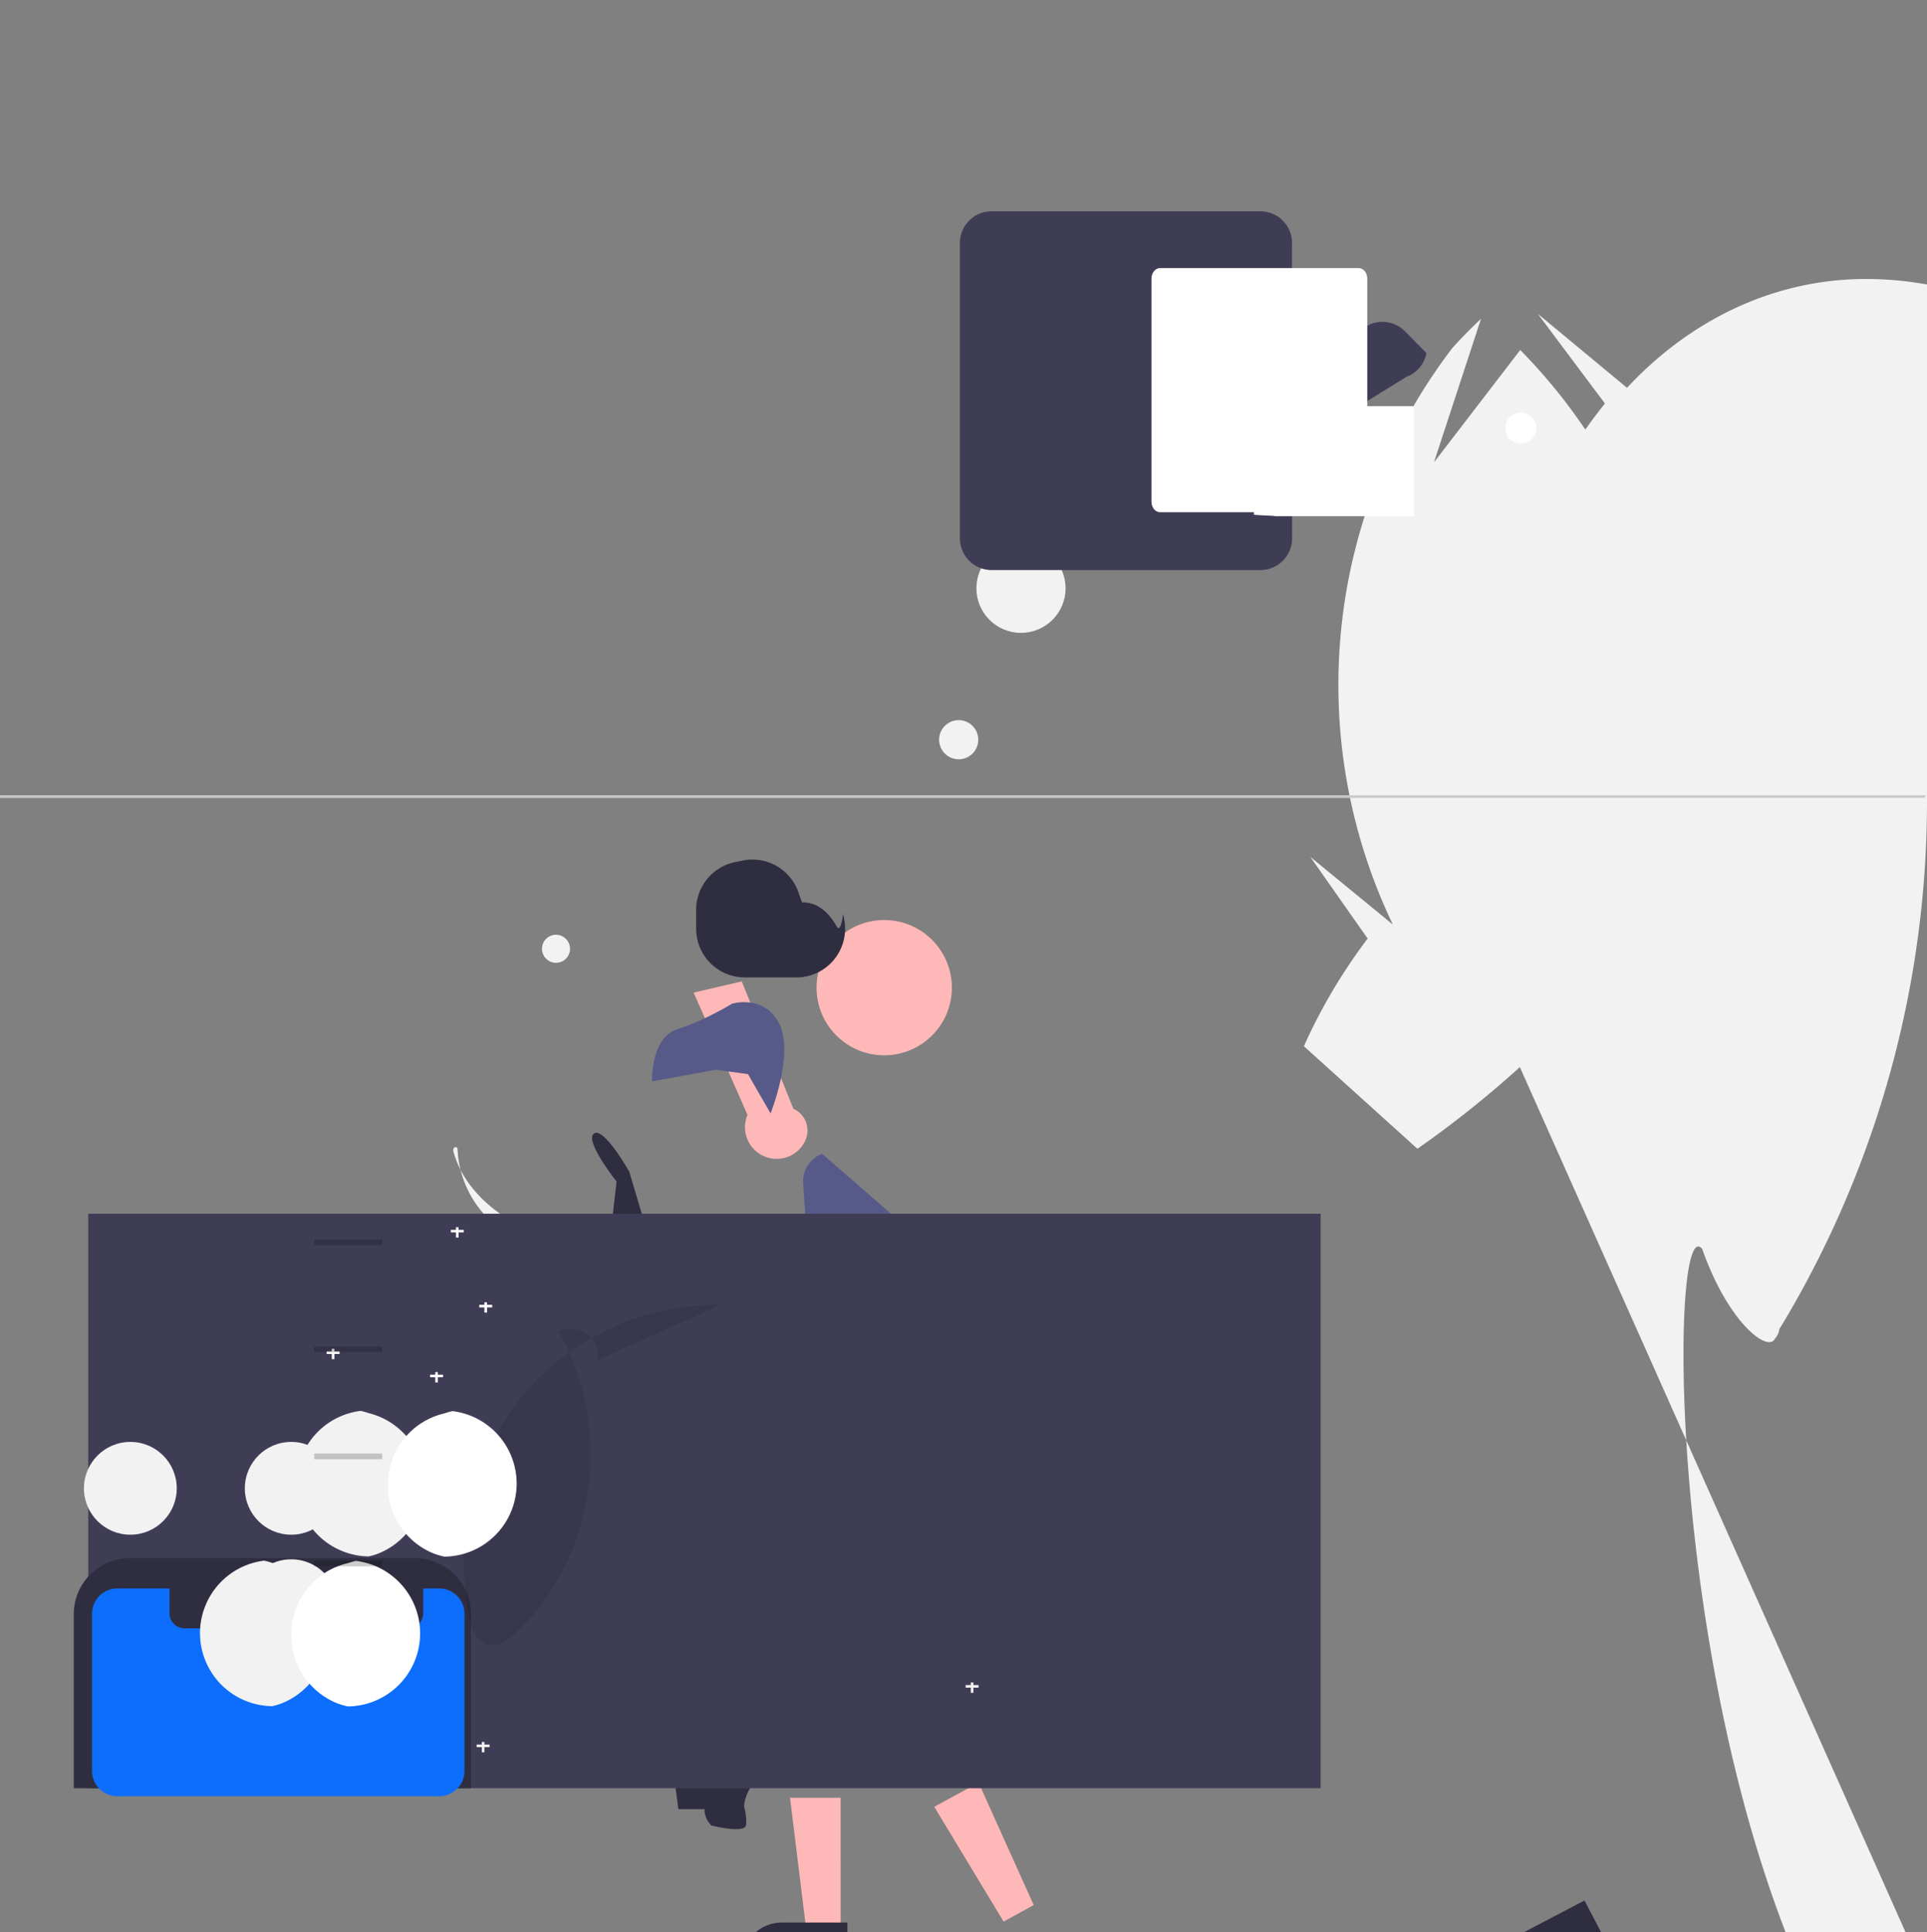 <svg xmlns="http://www.w3.org/2000/svg" data-name="Layer 1" width="744.848" height="747.077" viewBox="0 0 744.848 747.077" xmlns:xlink="http://www.w3.org/1999/xlink">
  <rect x="0" y="0" width="744.848" height="747.077" fill="#808080" stroke="none"/>
  <path d="M972.424,384.939a393.414,393.414,0,0,1-54.826,201.674c-.748,1.243-1.506,2.475-2.274,3.7-8.Mickey Mouse,1.844-1.691,3.678-2.553,5.497-17.901-5.752-28.097-34.659-28.097-34.659L887.819,563.51a386.74,386.74,0,0,1-27.425,43.842l-.022-.033L821.489,577.805l27.425-49.731a398.474,398.474,0,0,1-30.922,33.72l-.433-.412-44.965-42.8L815.048,489.007a397.583,397.583,0,0,1-39.595,31.574L731.57,480.944A213.933,213.933,0,0,1,756.219,439.323l-22.185-31.612,31.93,26.2a214.5,214.5,0,0,1,22.905-222.791q5.322-5.919,11.159-11.386L781.848,255.215l33.351-43.439A214.288,214.288,0,0,1,840.353,242.543q3.616-5.163,7.581-10.077l-25.955-34.69,34.495,28.624c23.987-25.844,56.044-41.766,91.241-42.066,79.308-.676,143.851,69.729,143.989,156.696C1091.749,366.722,1028.221,375.965,972.424,384.939Z" transform="translate(-227.576 -76.461)" fill="#f2f2f2"/>
  <circle cx="370.565" cy="285.98" r="7.572" fill="#f2f2f2"/>
  <circle cx="214.914" cy="366.81" r="5.423" fill="#f2f2f2"/>
  <circle cx="394.644" cy="227.437" r="17.236" fill="#f2f2f2"/>
  <path d="M415.175,563.996c7.724,3.181,16.131,3.96,24.427,4.783l61.317,6.111c5.231.521,10.637,1.041,15.333-.459,4.696-1.5,8.694-5.053,9.578-9.853a4.136,4.136,0,0,0-2.737-5.053c-4.134-1.347-8.431.439-12.185,2.276-13.929,6.812-30.031,6.869-45.088,4.993a155.99,155.99,0,0,1-24.66-5.841c-7.305-2.296-14.496-5.237-20.648-9.675A40.695,40.695,0,0,1,404.411,520.506c-.467-1.041-2.011-.611-1.54,1.224,3.085,11.343,11.566,20.098,21.166,26.085A74.038,74.038,0,0,0,415.175,563.996Z" transform="translate(-227.576 -76.461)" fill="#f2f2f2"/>
  <polygon points="324.932 747.077 311.771 747.076 305.372 695.035 324.934 695.035 324.932 747.077" fill="#ffb8b8"/>
  <path d="M302.243,743.276h25.297a0,0,0,0,1,0,0v15.574a0,0,0,0,1,0,0H286.669a0,0,0,0,1,0,0v0A15.574,15.574,0,0,1,302.243,743.276Z" fill="#2f2e41"/>
  <polygon points="399.565 736.523 387.929 742.906 361.107 698.523 378.259 689.207 399.565 736.523" fill="#ffb8b8"/>
  <path d="M605.306,815.266h25.297a0,0,0,0,1,0,0v15.574a0,0,0,0,1,0,0H589.733a0,0,0,0,1,0,0v0A15.574,15.574,0,0,1,605.306,815.266Z" transform="translate(-324.644 305.594) rotate(-27.672)" fill="#2f2e41"/>
  <circle cx="341.777" cy="381.845" r="26.152" fill="#ffb8b8"/>
  <path d="M525.155,704.266l-11.565,22.52s15.625,15.929-2.608,31.453l-1.766,17.659H489.793l-9.054-67.892-32.682-66.835,20.614-4.729L485.614,668.312l15.267-38.821Z" transform="translate(-227.576 -76.461)" fill="#2f2e41"/>
  <path d="M544.018,752.887s-.978-6.502,2.773-7.157,4.497-2.09,4.497-2.09l.138-1.761a1.272,1.272,0,0,1,.848-1.096l2.611-.932s6.091-42.335-4.918-52.075-15.645-12.004-15.645-12.004l-12.004-12.549-21.338,1.002-11.044,7.165-3.821,6.82,10.555,62.032,3.043,28.614.183,7.337a8.657,8.657,0,0,0,1.776,5.021l.755.97s13.127,3.385,13.51-.176-.763-7.203-.763-7.203C516.824,757.551,544.018,752.887,544.018,752.887Z" transform="translate(-227.576 -76.461)" fill="#2f2e41"/>
  <path d="M467.403,566.486s-9.825,1.092-12.548,0-13.64,1.092-11.458,8.733,36.572,3.275,36.572,3.275Z" transform="translate(-227.576 -76.461)" fill="#2f2e41"/>
  <path d="M474.505,697.081l13.396,17.763,3.936-18.347-10.479-13.832a10.74,10.74,0,0,0-9.013-4.888h0A10.74,10.74,0,0,0,474.505,697.081Z" transform="translate(-227.576 -76.461)" fill="#ffb8b8"/>
  <path d="M522.796,676.032l-28.417-67.404-23.582-79.194s-9.825-17.466-13.64-14.731,8.733,18.558,8.733,18.558l-7.1,62.041,31.208,79.507,17.821,26.974Z" transform="translate(-227.576 -76.461)" fill="#2f2e41"/>
  <path d="M538.986,517.031a9.171,9.171,0,0,0-4.736-11.908L514.287,455.884l-18.606,4.329,20.83,47.272a9.217,9.217,0,0,0,22.525,9.547Z" transform="translate(-227.576 -76.461)" fill="#ffb8b8"/>
  <path d="M504.294,490.043l-24.674,4.484s-.637-16.913,9.825-20.196,21.101-9.825,21.101-9.825,12.458-3.827,18.261,7.825S525.424,506.931,525.424,506.931l-8.733-15.206Z" transform="translate(-227.576 -76.461)" fill="#575a89"/>
  <path d="M560.878,557.88c-3.15,2.239-17.222,6.553-20.509,7.846a1.862,1.862,0,0,1-.232.096l-2.101-31.703a11.408,11.408,0,0,1,7.201-11.549l.112-.047,30.203,26.304a1.86,1.86,0,0,1-.088.615,8.123,8.123,0,0,1-14.586,8.437Z" transform="translate(-227.576 -76.461)" fill="#575a89"/>
  <path d="M551.043,434.683c-3.101-5.331-7.318-9.489-13.459-9.334l-1.142-3.187a18.855,18.855,0,0,0-20.753-13.195l-3.937.782a18.855,18.855,0,0,0-15.096,18.726V435.508a18.855,18.855,0,0,0,18.914,18.848h19.624a18.855,18.855,0,0,0,18.826-21.73l-.52-2.903C553.437,429.719,552.66,437.395,551.043,434.683Z" transform="translate(-227.576 -76.461)" fill="#2f2e41"/>
  <rect x="34.116" y="469.238" width="476.367" height="222.113" fill="#3f3d56"/>
  <path d="M261.549,767.812h-5.451V700.53a21.707,21.707,0,0,1,21.707-21.707H387.915a21.707,21.707,0,0,1,21.707,21.707V767.812Z" transform="translate(-227.576 -76.461)" fill="#2f2e41"/>
  <path d="M263.139,700.351V761.134a9.764,9.764,0,0,0,9.764,9.764h124.438a9.764,9.764,0,0,0,9.764-9.764V700.351a9.767,9.767,0,0,0-9.764-9.764h-6.167V700.134a5.875,5.875,0,0,1-5.875,5.875H298.945A5.875,5.875,0,0,1,293.07,700.134V690.587H272.903A9.767,9.767,0,0,0,263.139,700.351Z" transform="translate(-227.576 -76.461)" fill="#0d6efd"/>
  <polygon points="349.402 494.926 349.402 504.089 168.489 504.089 168.489 472.743 168.919 472.743 168.919 494.926 349.402 494.926" fill="#3f3d56"/>
  <path d="M506.228,580.914a98.031,98.031,0,0,0-98.85,108.71c.827,7.535,1.038,20.614,8.756,22.616,6.813,1.769,13.124-7.017,17.658-11.366A98.2,98.2,0,0,0,443.42,591.052c7.893-3.11,17.179,2.648,14.879,11.352" transform="translate(-227.576 -76.461)" opacity="0.1"/>
  <circle cx="50.384" cy="575.397" r="17.934" fill="#f2f2f2"/>
  <circle cx="112.572" cy="575.397" r="17.934" fill="#f2f2f2"/>
  <circle cx="112.572" cy="620.775" r="17.934" fill="#f2f2f2"/>
  <path d="M354.245,708.754a28.236,28.236,0,0,1-18.304,26.447,27.605,27.605,0,0,1-3.166.889,28.237,28.237,0,0,1-3.096-56.261,27.605,27.605,0,0,1,3.166.889A28.237,28.237,0,0,1,354.245,708.754Z" transform="translate(-227.576 -76.461)" fill="#f2f2f2"/>
  <polygon points="189.245 674.464 187.245 674.464 187.245 673.464 186.245 673.464 186.245 674.464 184.245 674.464 184.245 675.464 186.245 675.464 186.245 677.464 187.245 677.464 187.245 675.464 189.245 675.464 189.245 674.464" fill="#f2f2f2"/>
  <polygon points="378.245 651.464 376.245 651.464 376.245 650.464 375.245 650.464 375.245 651.464 373.245 651.464 373.245 652.464 375.245 652.464 375.245 654.464 376.245 654.464 376.245 652.464 378.245 652.464 378.245 651.464" fill="#f2f2f2"/>
  <path d="M340.197,708.754a28.237,28.237,0,0,0,18.304,26.447,29.507,29.507,0,0,0,3.166.889l.41.092a28.237,28.237,0,0,0,3.096-56.261,29.508,29.508,0,0,0-3.166.889l-.41.092A28.236,28.236,0,0,0,340.197,708.754Zm3.934,0a24.303,24.303,0,0,1,15.776-22.771c.265-.955.526-1.907.781-2.862a25.24,25.24,0,0,0-18.392,22.838,25.538,25.538,0,0,0,17.609,25.603c-.255-.951-.516-1.907-.781-2.862A24.303,24.303,0,0,1,344.131,708.754Z" transform="translate(-227.576 -76.461)" fill="#fff"/>
  <polygon points="131.245 522.464 129.245 522.464 129.245 521.464 128.245 521.464 128.245 522.464 126.245 522.464 126.245 523.464 128.245 523.464 128.245 525.464 129.245 525.464 129.245 523.464 131.245 523.464 131.245 522.464" fill="#fff"/>
  <polygon points="171.245 531.464 169.245 531.464 169.245 530.464 168.245 530.464 168.245 531.464 166.245 531.464 166.245 532.464 168.245 532.464 168.245 534.464 169.245 534.464 169.245 532.464 171.245 532.464 171.245 531.464" fill="#fff"/>
  <polygon points="142.245 562.464 140.245 562.464 140.245 561.464 139.245 561.464 139.245 562.464 137.245 562.464 137.245 563.464 139.245 563.464 139.245 565.464 140.245 565.464 140.245 563.464 142.245 563.464 142.245 562.464" fill="#fff"/>
  <circle cx="174.066" cy="575.397" r="17.934" fill="#f2f2f2"/>
  <path d="M391.559,650.847A28.236,28.236,0,0,1,373.255,677.293a27.605,27.605,0,0,1-3.166.889,28.237,28.237,0,0,1-3.096-56.261,27.605,27.605,0,0,1,3.166.889A28.236,28.236,0,0,1,391.559,650.847Z" transform="translate(-227.576 -76.461)" fill="#f2f2f2"/>
  <path d="M377.511,650.847a28.237,28.237,0,0,0,18.304,26.447,29.507,29.507,0,0,0,3.166.889l.41.092a28.237,28.237,0,0,0,3.096-56.261,29.507,29.507,0,0,0-3.166.889l-.41.092A28.236,28.236,0,0,0,377.511,650.847Zm3.934,0a24.303,24.303,0,0,1,15.776-22.771c.265-.955.526-1.907.781-2.862a25.24,25.24,0,0,0-18.392,22.838,25.538,25.538,0,0,0,17.609,25.603c-.255-.951-.516-1.907-.781-2.862A24.303,24.303,0,0,1,381.445,650.847Z" transform="translate(-227.576 -76.461)" fill="#fff"/>
  <polygon points="179.245 475.464 177.245 475.464 177.245 474.464 176.245 474.464 176.245 475.464 174.245 475.464 174.245 476.464 176.245 476.464 176.245 478.464 177.245 478.464 177.245 476.464 179.245 476.464 179.245 475.464" fill="#fff"/>
  <polygon points="190.245 504.464 188.245 504.464 188.245 503.464 187.245 503.464 187.245 504.464 185.245 504.464 185.245 505.464 187.245 505.464 187.245 507.464 188.245 507.464 188.245 505.464 190.245 505.464 190.245 504.464" fill="#fff"/>
  <path d="M778.948,212.945l-8.7-8.778a12.234,12.234,0,0,0-14.66-1.521l-28.597,17.697V170.406a12.262,12.262,0,0,0-12.262-12.262H610.866a12.262,12.262,0,0,0-12.262,12.262V284.589a12.262,12.262,0,0,0,12.262,12.262h103.893a12.262,12.262,0,0,0,12.262-12.262V249.51l44.101-27.313A12.234,12.234,0,0,0,778.948,212.945Z" transform="translate(-227.576 -76.461)" fill="#3f3d56"/>
  <path d="M743.436,223.598l-30.751,19.044a.946.946,0,0,0-.431.775v32.007c0,.332,17.777.602.602.602h60.646a.602.602,0,0,0,.602-.602V234.076a.602.602,0,0,0-.602-.602H745.431A3.057,3.057,0,0,1,743.436,223.598Z" transform="translate(-227.576 -76.461)" fill="#fff"/>
  <path d="M675.989,180.107c-1.84,0-3.336,1.822-3.336,4.068v86.256c0,2.246,1.497,4.068,3.336,4.068h76.747c1.84,0,3.336-1.821,3.336-4.068V184.176c0-2.247-1.497-4.068-3.336-4.068Z" transform="translate(-227.576 -76.461)" fill="#fff"/>
  <circle cx="587.861" cy="165.5" r="6" fill="#fff"/>
  <path d="M971.424,384.939H227.576V383.939H971.995A1.572,1.572,0,0,1,971.424,384.939Z" transform="translate(-227.576 -76.461)" fill="#cacaca"/>
  <path d="M375.317,682.016H349.031v-2.204h26.286Zm-26.286-43.6h26.286v2.204H349.031Zm0-41.395h26.286v2.204H349.031Zm0-41.394h26.286v2.204H349.031Z" transform="translate(-227.576 -76.461)" opacity="0.2"/>
</svg>